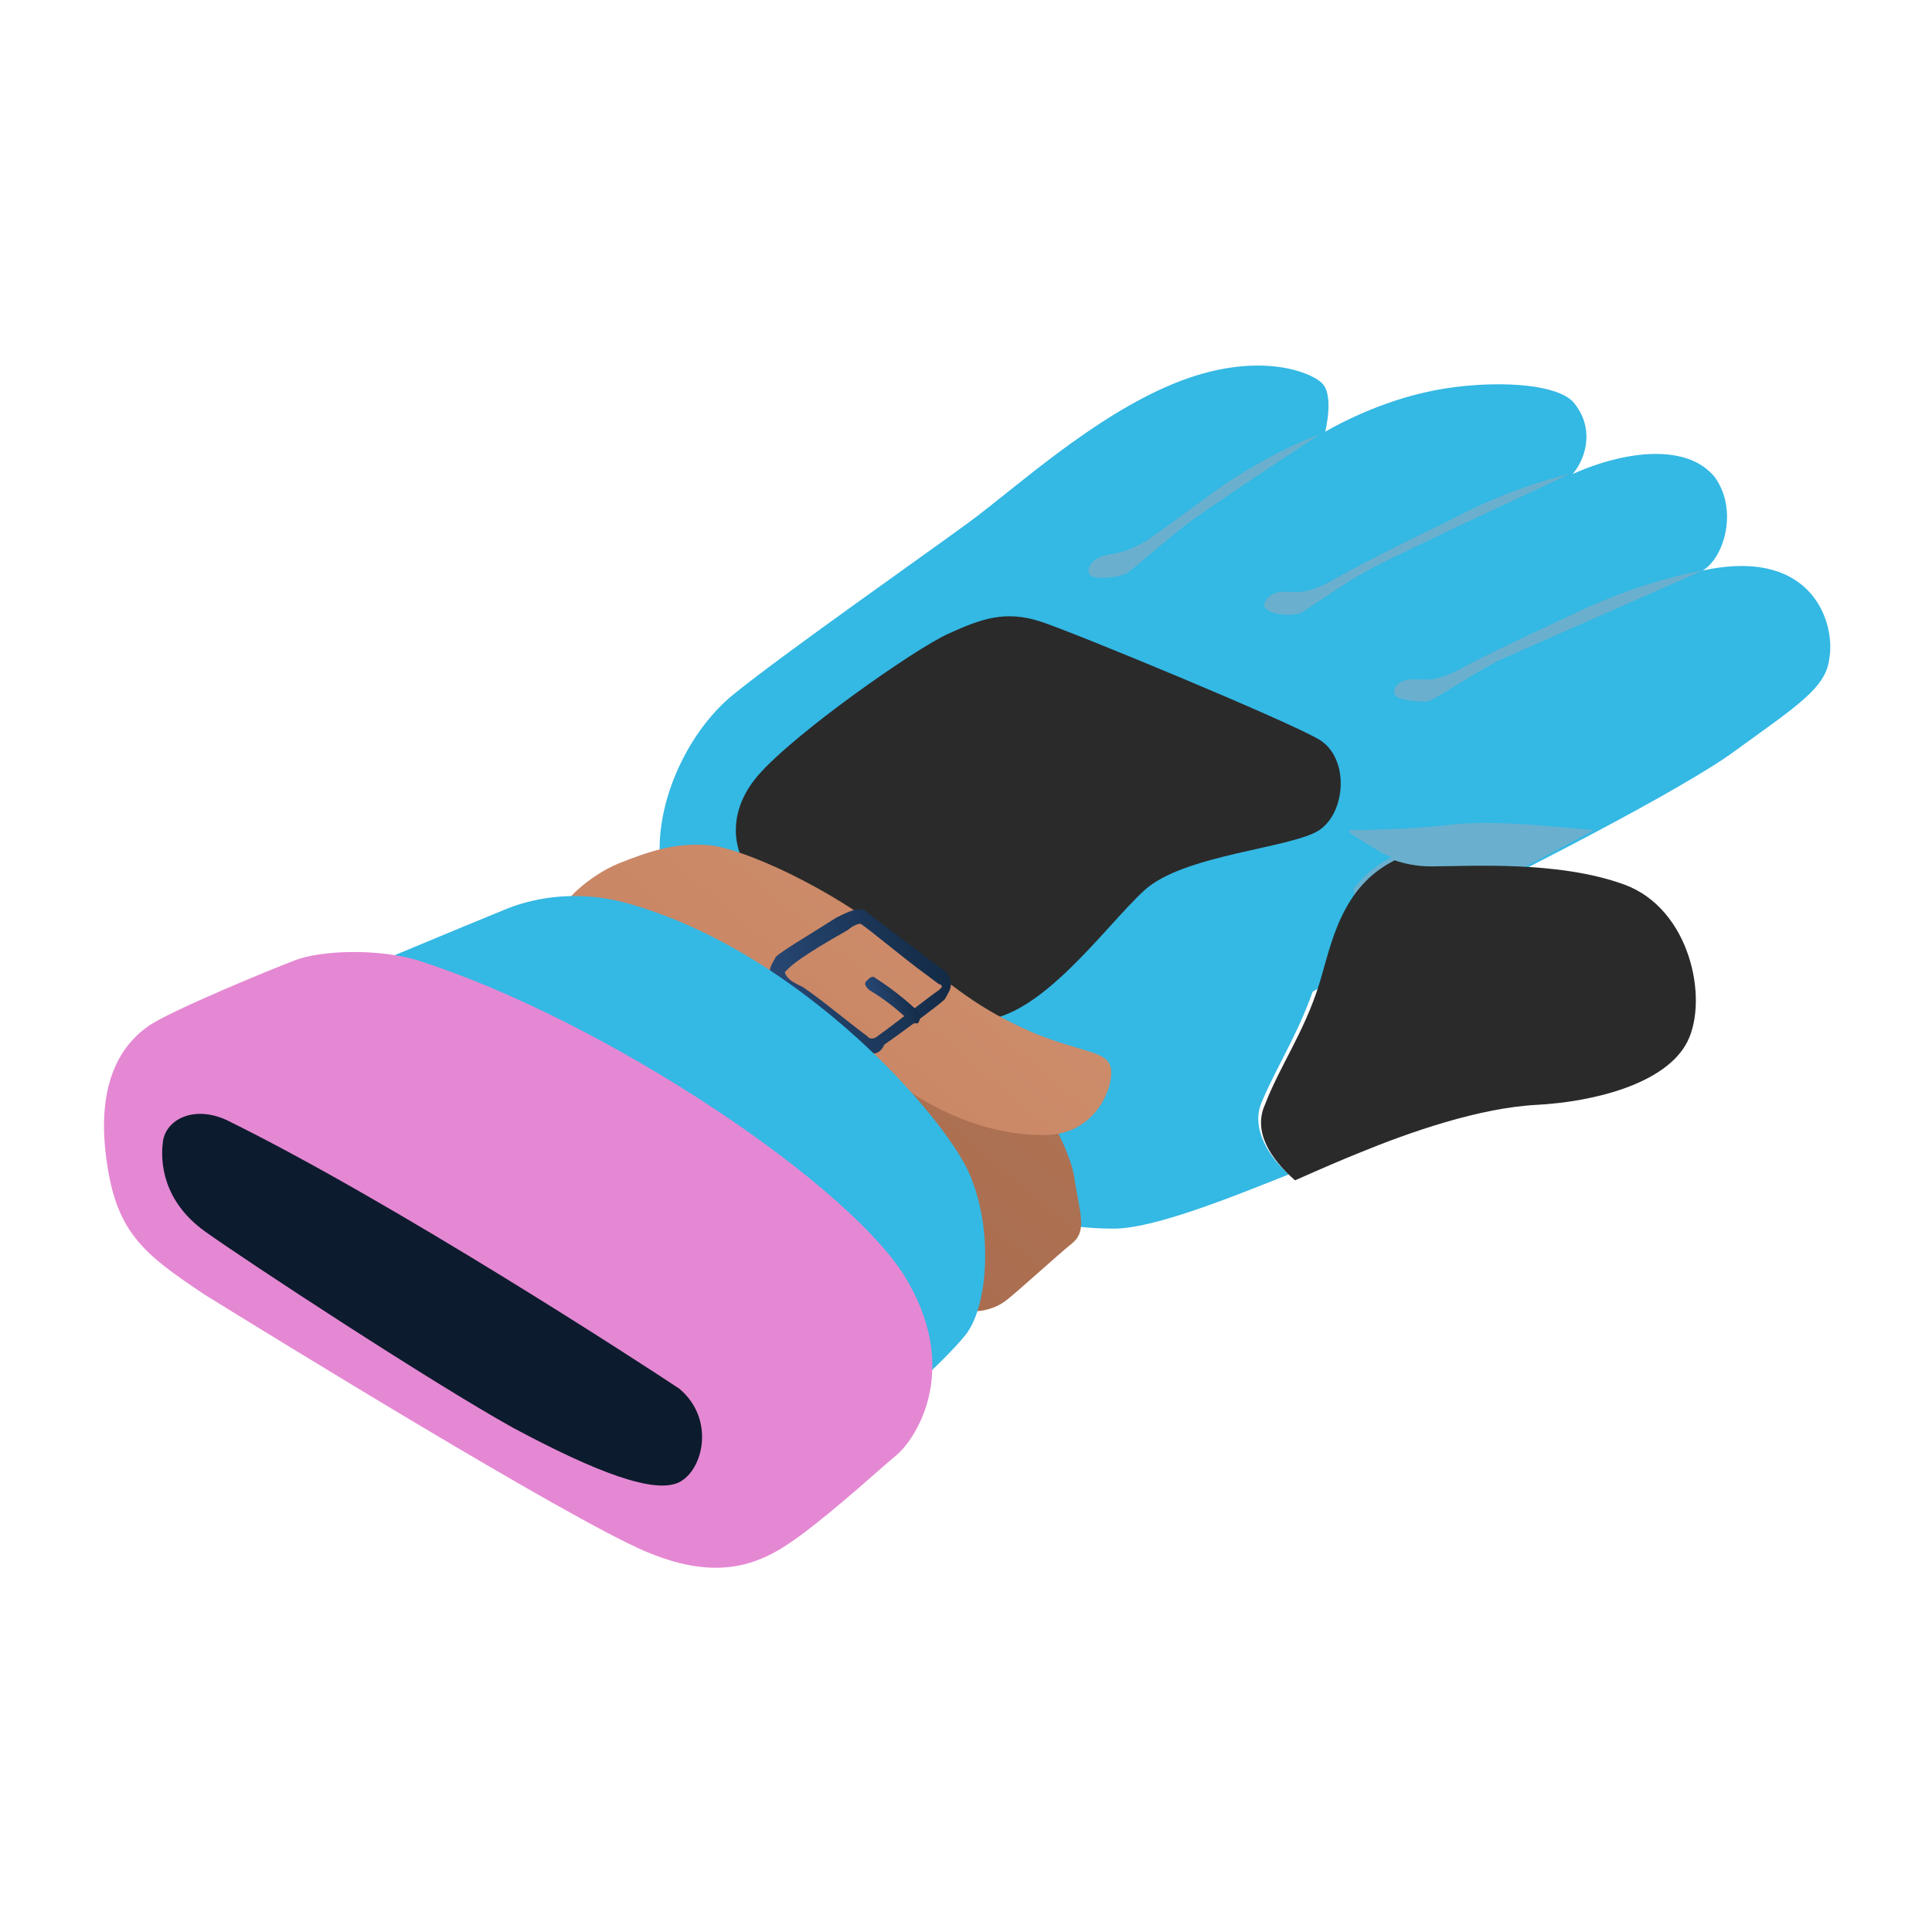 <?xml version="1.0" encoding="utf-8"?>
<!-- Generator: Adobe Illustrator 28.2.0, SVG Export Plug-In . SVG Version: 6.00 Build 0)  -->
<svg version="1.1" id="Capa_1" xmlns="http://www.w3.org/2000/svg" xmlns:xlink="http://www.w3.org/1999/xlink" x="0px" y="0px"
	 viewBox="0 0 64 64" style="enable-background:new 0 0 64 64;" xml:space="preserve">
<style type="text/css">
	.st0{fill:#34B8E4;}
	.st1{opacity:0.5;fill:#A0A8B8;}
	.st2{fill:#2A2A2A;}
	.st3{fill:url(#SVGID_1_);}
	.st4{fill:url(#SVGID_00000094581239746509750200000018097028959891468687_);}
	.st5{fill:url(#SVGID_00000154388101350430920520000003916024337354618025_);}
	.st6{fill:url(#SVGID_00000118358951721156883550000006908161236796230552_);}
	.st7{fill:#E588D3;}
	.st8{fill:#0D1B2E;}
</style>
<g>
	<path class="st0" d="M48.3,29.9c0,0,6.7-3.3,9-4.9c2.2-1.6,3.2-2.2,3.3-3.2c0.2-1.1-0.5-3.7-4.2-2.9c0.7-0.4,1.2-2,0.4-3.1
		c-0.9-1.1-2.9-0.9-4.7-0.1c0.5-0.6,0.7-1.6,0-2.4c-0.7-0.7-3.2-0.7-4.9-0.3c-1.8,0.4-3.3,1.3-3.3,1.3s0.3-1.2-0.1-1.6
		c-0.4-0.4-2.2-1.1-4.9,0c-2.7,1.1-5.3,3.5-6.8,4.6c-1.5,1.1-6.2,4.4-7.8,5.7c-1.6,1.3-2.7,3.8-2.4,5.8c0.3,2,4.3,9.4,9.2,9.2
		C36,38,48.3,29.9,48.3,29.9z"/>
	<path class="st1" d="M48.2,27.3c-1.5,0.2-3.5,0.2-3.5,0.2l0.2,2.7l1.1,1.1c1.4-0.9,2.4-1.5,2.4-1.5s2.2-1.1,4.4-2.3
		C50.6,27.3,49.5,27.2,48.2,27.3z"/>
	<g>
		<path class="st0" d="M41.8,36.5c0.5-1.2,1.3-2.4,1.8-4c0.4-1.3,0.7-3.2,2.5-4.1c-0.5-0.2-1-0.6-2.2-1.3c-2-1-5.9-1-9.2,0.6
			c-3.3,1.6-4.4,3.8-4.3,6.2l4,6.4c0,0,0.7,0.4,2.5,0.4c1.3,0,3.8-1,5.8-1.8C42.1,38.4,41.4,37.4,41.8,36.5z"/>
		<path class="st2" d="M53.8,29.3c-2.2-0.8-5.1-0.6-6.4-0.6c-0.5,0-0.9-0.1-1.2-0.2c-1.8,0.9-2.1,2.8-2.5,4.1
			c-0.5,1.6-1.3,2.7-1.8,4c-0.4,0.9,0.2,1.8,1,2.5c0.9-0.4,1.6-0.7,2.1-0.9c1.7-0.7,4-1.5,5.9-1.6c1.9-0.1,4.3-0.7,5-2.1
			C56.6,33.1,56,30.1,53.8,29.3z"/>
	</g>
	<path class="st2" d="M25.1,29.1c-0.7-0.5-1.2-2,0-3.4c1.2-1.4,5.2-4.2,6.3-4.7c1.1-0.5,1.9-0.8,3.1-0.4c1.2,0.4,8.2,3.3,9.2,3.9
		c1,0.6,0.9,2.4,0,3c-0.9,0.6-4.5,0.8-5.8,2c-1.3,1.2-3.4,4.2-5.4,4.3C30.5,34,25.1,29.1,25.1,29.1z"/>
	<path class="st1" d="M56.4,18.9c0,0-5.9,2.6-6.8,3c-0.9,0.5-2,1.2-2.2,1.3c-0.2,0.1-0.9,0-1.1-0.1c-0.3-0.2,0-0.6,0.5-0.6
		c0.5,0,0.7,0.1,1.5-0.3c0.7-0.4,2.2-1.1,3.9-1.9C54.5,19.2,56.4,18.9,56.4,18.9z"/>
	<path class="st1" d="M52,15.7c0,0-5.8,2.7-6.7,3.2c-0.9,0.5-2,1.3-2.2,1.4c-0.2,0.1-0.9,0.1-1.1-0.1c-0.3-0.1,0-0.6,0.5-0.6
		c0.5,0,0.7,0.1,1.5-0.3c0.7-0.4,2.2-1.2,3.9-2C50.1,16.1,52,15.7,52,15.7z"/>
	<path class="st1" d="M43.7,14.4c0,0-3.5,2.3-4.3,2.9c-0.8,0.6-1.9,1.6-2.1,1.7c-0.2,0.1-0.8,0.2-1.1,0.1c-0.3-0.1-0.1-0.6,0.4-0.7
		c0.5-0.1,0.7-0.1,1.4-0.5c0.7-0.5,0.3-0.2,1.8-1.3C41.9,15,43.7,14.4,43.7,14.4z"/>
	<linearGradient id="SVGID_1_" gradientUnits="userSpaceOnUse" x1="50.834" y1="15.523" x2="29.405" y2="41.026">
		<stop  offset="0" style="stop-color:#BA8563"/>
		<stop  offset="1" style="stop-color:#AA6D4F"/>
	</linearGradient>
	<path class="st3" d="M32,33.5c1.9,1.6,3.5,4.5,3.6,5.6c0.2,1.2,0.4,1.7-0.1,2.1c-0.5,0.4-1.8,1.6-2.2,1.9c-0.4,0.3-1,0.4-1.3,0.3
		l-3.6-8.5L32,33.5z"/>
	
		<linearGradient id="SVGID_00000056412025564044248370000002035916609519100083_" gradientUnits="userSpaceOnUse" x1="47.267" y1="9.958" x2="25.691" y2="35.635">
		<stop  offset="0" style="stop-color:#D9A07C"/>
		<stop  offset="1" style="stop-color:#C98665"/>
	</linearGradient>
	<path style="fill:url(#SVGID_00000056412025564044248370000002035916609519100083_);" d="M18.8,30c-0.3,0,0.7-1,1.7-1.4
		c1-0.4,1.9-0.7,3-0.6c1.1,0.1,4,1.4,6.1,3.1s2.8,2.3,4.6,3.1c1.7,0.7,2.5,0.6,2.6,1.2c0.1,0.6-0.5,2.2-2.2,2.2
		c-1.7,0-3.7-0.6-6-2.6C26.3,33,20.7,29.9,18.8,30z"/>
	<g>
		
			<linearGradient id="SVGID_00000129898357708103834440000007821464659812380860_" gradientUnits="userSpaceOnUse" x1="25.817" y1="33.263" x2="31.415" y2="31.841">
			<stop  offset="0" style="stop-color:#274773"/>
			<stop  offset="1" style="stop-color:#132A45"/>
		</linearGradient>
		<path style="fill:url(#SVGID_00000129898357708103834440000007821464659812380860_);" d="M28.9,34.9c-0.2,0-0.3-0.1-0.5-0.2
			c-0.2-0.2-1.5-1.2-2-1.6L26.1,33c-0.3-0.2-0.6-0.5-0.6-0.8c0-0.2,0.1-0.3,0.2-0.5c0.2-0.2,0.9-0.6,2-1.3c0.4-0.2,0.8-0.4,1-0.2
			c0.1,0.1,1.2,0.9,2.1,1.6l0.4,0.3c0.2,0.1,0.3,0.3,0.3,0.5c0,0.2-0.1,0.3-0.2,0.5c-0.2,0.2-1.7,1.3-2,1.5
			C29.2,34.8,29.1,34.9,28.9,34.9z M28.5,30.6c-0.1,0-0.3,0.1-0.4,0.2c-1.6,0.9-1.9,1.2-2,1.3c0,0-0.1,0.1-0.1,0.1
			c0,0,0,0.2,0.4,0.4l0.2,0.1c0.6,0.4,1.8,1.4,2.1,1.6c0.1,0.1,0.1,0.1,0.2,0.1c0.1,0,0.2-0.1,0.2-0.1c0.3-0.2,1.7-1.3,2-1.5
			c0,0,0.1-0.1,0.1-0.1c0,0,0-0.1-0.1-0.1l-0.4-0.3C30,31.8,28.7,30.7,28.5,30.6C28.5,30.6,28.5,30.6,28.5,30.6z"/>
	</g>
	<g>
		
			<linearGradient id="SVGID_00000074427647663514734350000009165527586085549217_" gradientUnits="userSpaceOnUse" x1="28.887" y1="33.354" x2="30.397" y2="32.97">
			<stop  offset="0" style="stop-color:#274773"/>
			<stop  offset="1" style="stop-color:#132A45"/>
		</linearGradient>
		<path style="fill:url(#SVGID_00000074427647663514734350000009165527586085549217_);" d="M30.3,33.9c-0.1,0-0.1,0-0.2-0.1
			c-0.6-0.6-1.3-1-1.3-1c-0.1-0.1-0.2-0.2-0.1-0.3c0.1-0.1,0.2-0.2,0.3-0.1c0,0,0.8,0.5,1.4,1.1c0.1,0.1,0.1,0.3,0,0.4
			C30.5,33.9,30.4,33.9,30.3,33.9z"/>
	</g>
	<path class="st0" d="M20.7,29.9c-1.5-0.4-2.9-0.2-3.9,0.2c-1,0.4-6.5,2.7-6.5,2.7L29,47.1c0,0,2.3-2,3-2.9c0.7-0.9,0.9-3.3,0.2-5.1
		C31.6,37.3,26.6,31.5,20.7,29.9z"/>
	<path class="st7" d="M13.8,31.8c-1.4-0.4-3.2-0.3-4,0S5.6,33.5,4.9,34c-0.7,0.5-1.7,1.6-1.4,4.2s1.2,3.3,3.3,4.7
		c2.1,1.3,12,7.4,14.6,8.5s4,0.3,5.2-0.6c1.2-0.9,2.5-2.1,3.1-2.6s2.1-2.7,0.4-5.7C28.4,39.4,20.1,33.8,13.8,31.8z"/>
	<path class="st8" d="M7.5,37.1c-1.1-0.5-2,0-2.1,0.7c-0.1,0.7,0,2,1.4,3c1.4,1,7.5,5,10.2,6.5c2.8,1.5,4.7,2.2,5.5,1.8
		s1.2-2.1,0-3.1C21.3,45.2,13,39.8,7.5,37.1z"/>
</g>
</svg>
